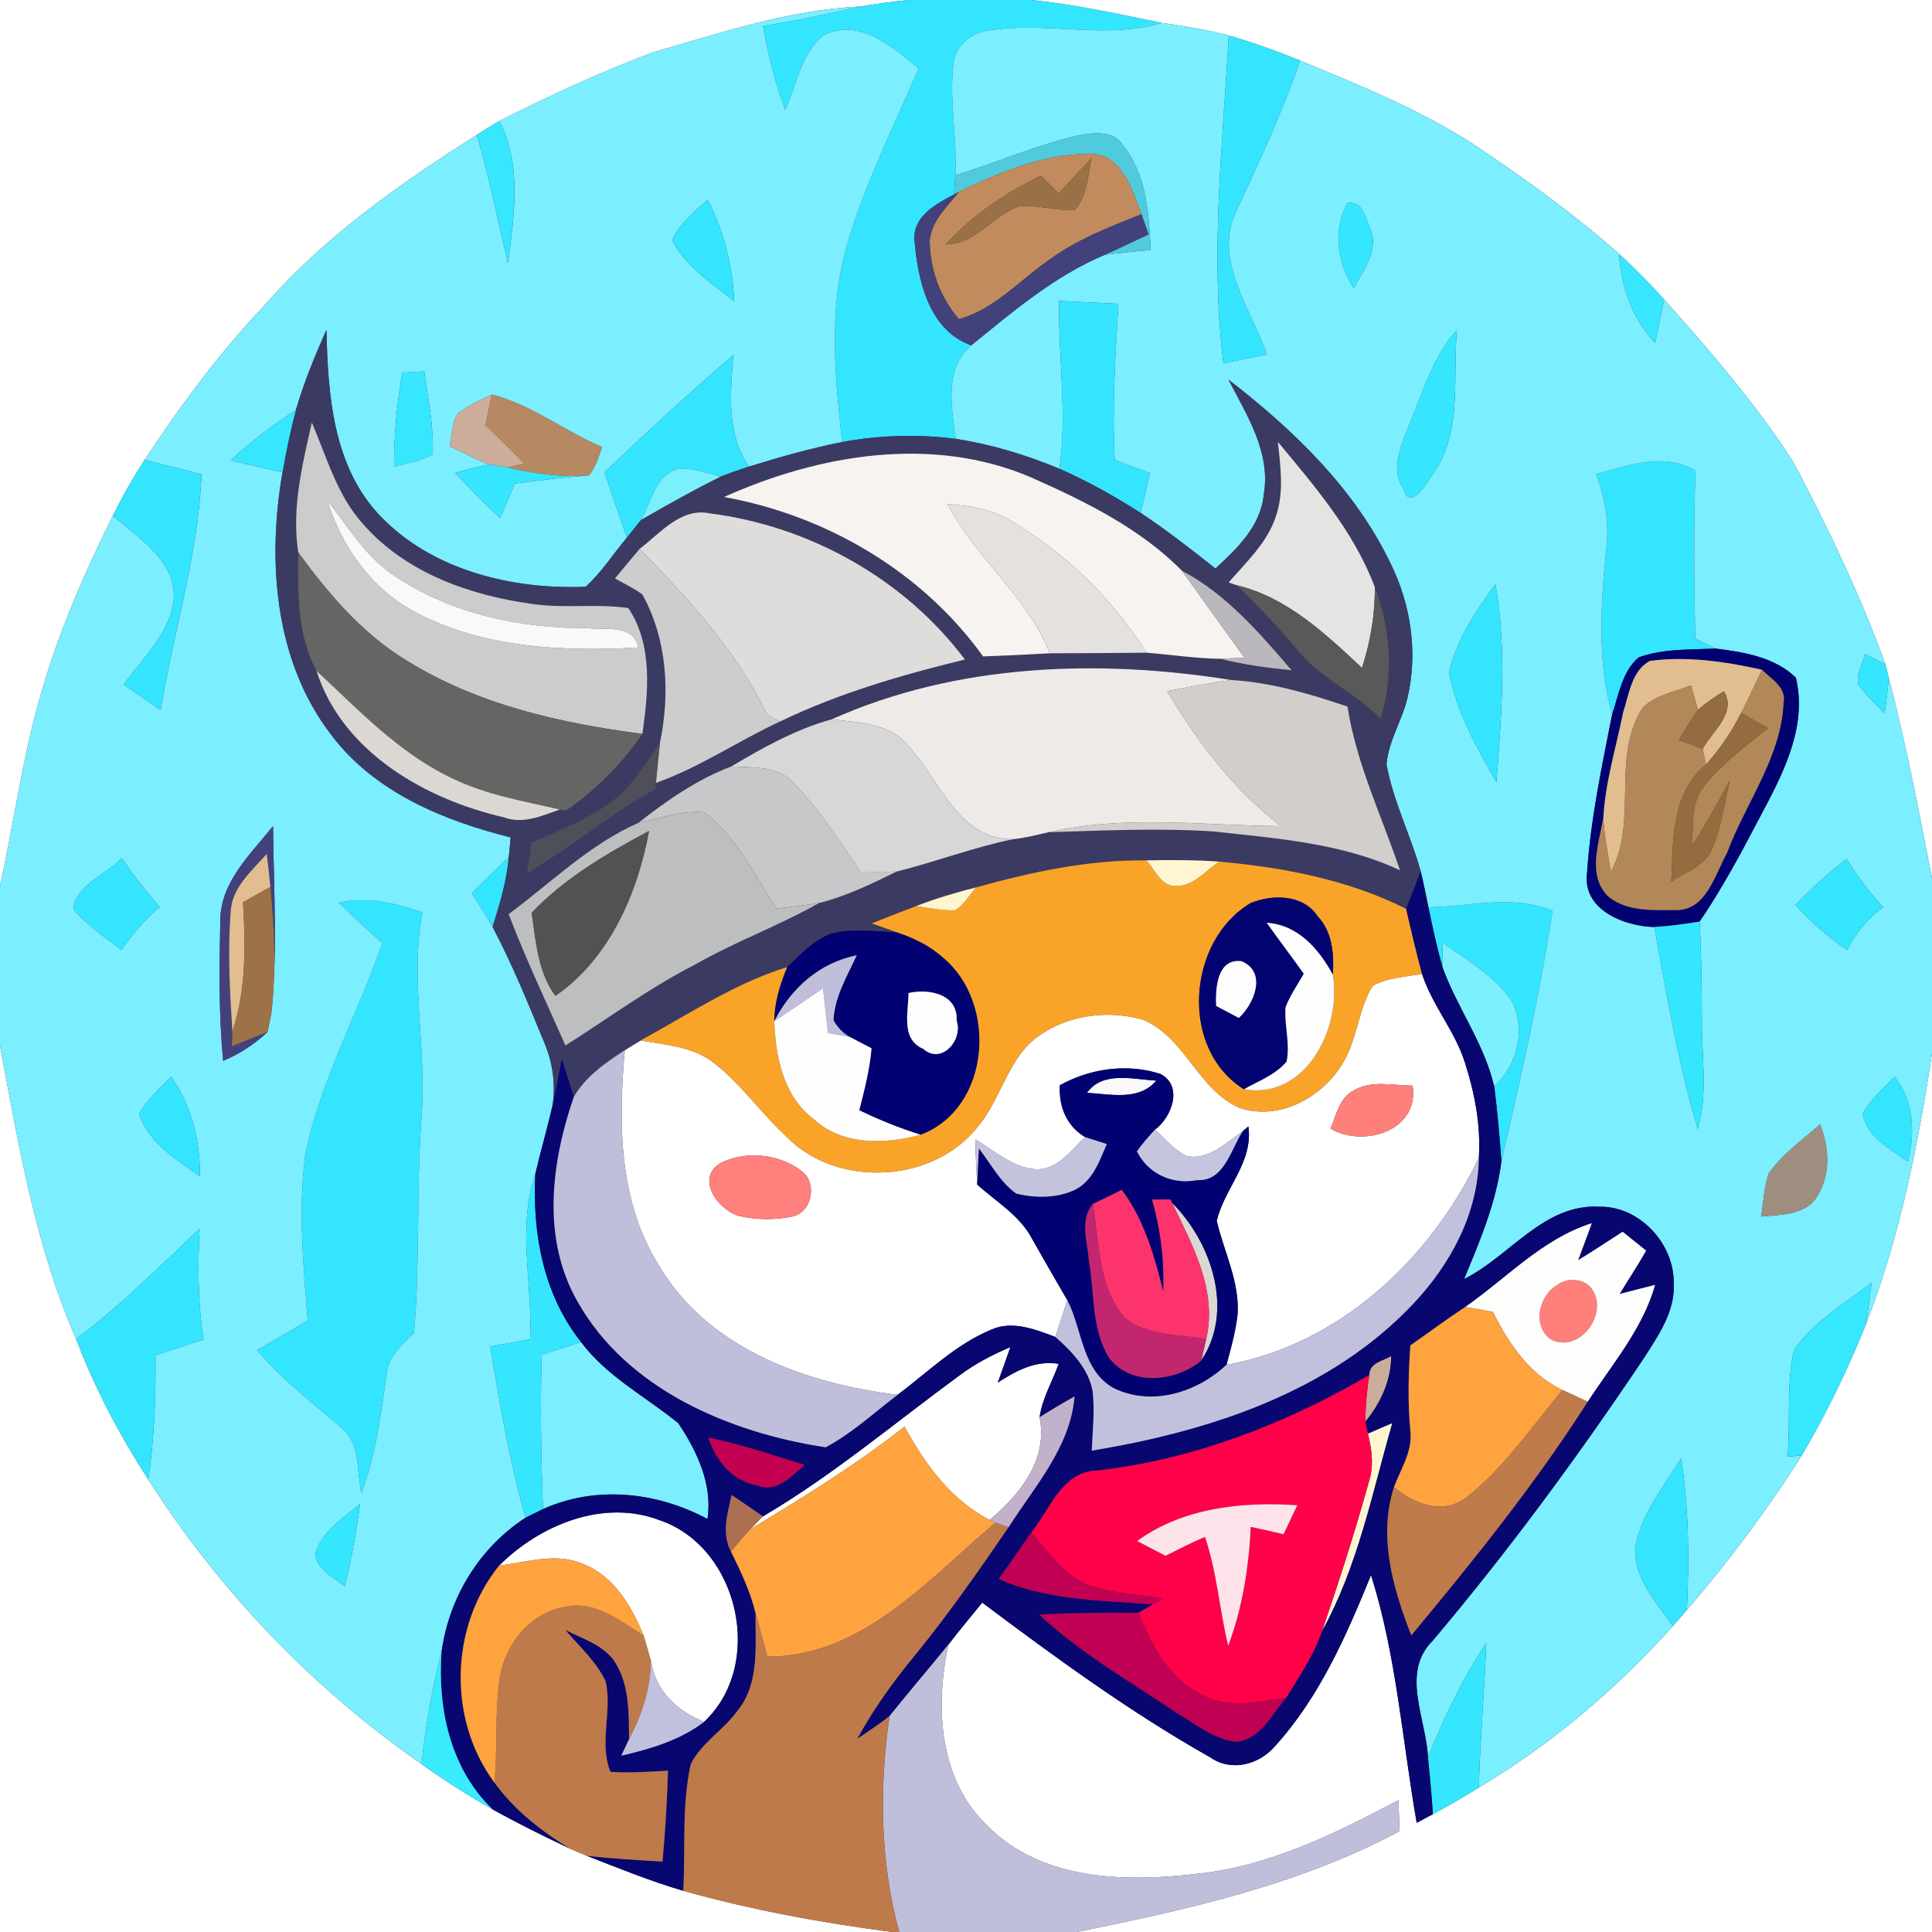 <?xml version="1.0" encoding="UTF-8" ?>
<!DOCTYPE svg PUBLIC "-//W3C//DTD SVG 1.1//EN" "http://www.w3.org/Graphics/SVG/1.1/DTD/svg11.dtd">
<svg width="250pt" height="250pt" viewBox="0 0 250 250" version="1.1" xmlns="http://www.w3.org/2000/svg">
<rect x="0" y="0" width="250" height="250" fill="#333333" stroke="none"/>
<g id="#ffffffff">
<path fill="#ffffff" opacity="1.00" d=" M 0.00 0.00 L 117.57 0.00 C 115.45 0.21 113.35 0.52 111.25 0.85 C 102.06 1.28 93.31 4.23 84.54 6.76 C 77.72 9.30 71.10 12.39 64.61 15.66 C 63.62 16.24 62.65 16.83 61.70 17.45 C 51.84 23.73 42.11 30.52 34.36 39.37 C 28.48 45.54 23.40 52.41 18.71 59.52 C 17.20 61.83 15.84 64.25 14.61 66.73 C 10.98 74.03 7.69 81.54 5.42 89.39 C 2.95 97.66 1.85 106.25 0.00 114.66 L 0.00 0.00 Z" />
<path fill="#ffffff" opacity="1.00" d=" M 133.41 0.00 L 250.00 0.00 L 250.00 113.68 C 248.32 104.99 246.64 96.28 244.41 87.71 C 244.30 87.28 244.09 86.43 243.99 86.00 C 240.71 76.99 236.56 68.31 232.09 59.85 C 227.24 52.28 221.31 45.46 215.35 38.76 C 213.49 36.70 211.55 34.71 209.50 32.85 C 204.09 28.04 198.22 23.79 192.24 19.73 C 184.86 14.61 176.48 11.28 168.24 7.84 C 165.22 6.61 162.14 5.50 159.00 4.59 C 156.15 3.85 153.25 3.38 150.34 2.97 C 144.73 1.81 139.12 0.58 133.41 0.00 Z" />
<path fill="#ffffff" opacity="1.00" d=" M 177.61 127.58 C 179.56 126.48 181.86 126.42 184.01 126.02 C 185.32 130.07 188.24 133.37 189.54 137.43 C 190.83 141.42 191.63 145.62 191.36 149.82 C 185.07 162.93 173.35 173.98 158.71 176.61 C 159.29 174.43 159.92 172.24 160.15 169.98 C 160.39 165.79 158.37 161.96 157.45 157.98 C 158.43 153.75 162.19 150.43 161.54 145.76 L 160.81 146.38 C 158.67 147.87 156.34 150.23 153.49 149.58 C 151.91 148.76 150.74 147.36 149.46 146.17 C 151.63 144.58 153.15 140.49 150.14 138.96 C 145.84 137.57 141.07 138.26 137.14 140.43 C 137.00 143.18 137.98 145.68 140.41 147.14 C 138.56 148.87 136.81 151.45 133.97 151.30 C 130.99 151.05 128.66 148.90 126.20 147.43 C 126.24 149.38 126.34 151.32 126.44 153.27 C 128.91 155.52 131.99 157.28 133.57 160.34 C 135.07 162.98 136.58 165.62 138.11 168.24 C 137.60 169.82 137.09 171.41 136.57 173.00 C 133.97 172.03 131.04 170.84 128.31 172.04 C 123.70 173.93 120.10 177.53 116.16 180.48 C 104.35 179.08 91.54 174.50 85.24 163.71 C 80.04 155.43 80.00 145.30 80.85 135.89 C 81.36 135.57 82.38 134.95 82.89 134.63 C 86.15 135.21 89.72 135.42 92.41 137.56 C 95.97 140.34 98.55 144.12 101.85 147.16 C 108.45 153.81 120.93 153.11 126.65 145.64 C 129.27 142.42 130.21 138.12 133.12 135.11 C 136.97 131.51 142.86 130.51 147.85 131.93 C 153.38 134.16 155.01 141.12 160.51 143.40 C 165.83 145.09 171.53 141.74 174.05 137.06 C 175.64 134.06 175.84 130.50 177.61 127.58 M 175.11 141.14 C 173.28 142.11 172.92 144.31 172.17 146.05 C 176.47 148.56 183.72 146.29 182.79 140.48 C 180.25 140.47 177.41 139.72 175.11 141.14 M 93.43 150.40 C 89.91 152.26 92.70 156.40 95.51 157.31 C 97.80 157.87 100.23 157.88 102.54 157.42 C 105.17 156.83 105.82 152.88 103.58 151.42 C 100.75 149.32 96.63 148.90 93.43 150.40 Z" />
<path fill="#ffffff" opacity="1.00" d=" M 0.00 135.31 C 2.41 148.17 4.56 161.20 9.85 173.27 C 12.27 179.65 15.48 185.72 19.19 191.45 C 28.41 205.91 40.47 218.47 54.55 228.27 C 57.50 230.40 60.59 232.34 63.75 234.14 C 67.02 235.96 70.37 237.61 73.74 239.21 C 74.28 239.44 75.36 239.90 75.90 240.13 C 80.03 241.74 84.15 243.42 88.41 244.67 C 97.27 247.15 106.35 248.82 115.47 250.00 L 0.00 250.00 L 0.00 135.31 Z" />
<path fill="#ffffff" opacity="1.00" d=" M 241.45 171.37 C 245.82 160.13 248.20 148.21 250.00 136.31 L 250.00 250.00 L 139.34 250.00 C 153.66 247.09 168.11 243.90 181.10 236.95 C 181.05 235.61 181.00 234.27 180.96 232.94 C 172.69 237.33 164.08 241.58 154.62 242.50 C 145.41 243.58 134.71 243.29 127.76 236.25 C 121.48 230.27 120.97 220.80 122.73 212.80 C 124.15 210.96 125.63 209.18 127.10 207.38 C 136.61 214.50 146.23 221.55 156.59 227.39 C 159.33 229.32 162.93 228.36 165.00 225.94 C 170.74 219.61 174.22 211.65 177.41 203.82 C 180.70 214.22 181.45 225.18 183.32 235.87 C 183.84 235.59 184.89 235.04 185.41 234.76 C 187.43 233.67 189.40 232.50 191.36 231.31 C 200.75 225.69 209.19 218.56 216.47 210.41 C 216.92 209.89 217.83 208.85 218.28 208.33 C 223.70 202.03 228.70 195.36 233.14 188.34 C 236.35 182.91 239.10 177.22 241.45 171.37 Z" />
<path fill="#ffffff" opacity="1.00" d=" M 124.06 178.05 C 126.11 176.50 128.39 175.31 130.74 174.32 C 130.22 175.85 129.66 177.38 129.11 178.91 C 131.49 177.37 134.06 175.98 136.99 176.48 C 136.17 178.78 134.87 180.94 134.52 183.39 C 135.64 188.87 131.98 193.39 128.06 196.68 C 123.04 194.09 119.68 189.44 117.05 184.60 C 110.75 189.56 103.93 193.77 97.07 197.89 C 97.48 197.47 98.30 196.64 98.72 196.22 C 107.70 190.94 115.68 184.20 124.06 178.05 Z" />
<path fill="#ffffff" opacity="1.00" d=" M 64.58 202.59 C 69.88 197.31 78.08 193.91 85.41 196.73 C 95.60 200.24 99.03 215.37 91.12 222.80 C 87.61 221.44 84.82 218.76 84.23 214.93 C 83.93 213.82 83.61 212.72 83.27 211.62 C 81.74 207.87 79.47 203.99 75.53 202.41 C 72.03 200.84 68.18 202.15 64.58 202.59 Z" />
</g>
<g id="#34e5ffff">
<path fill="#34e5ff" opacity="1.00" d=" M 117.57 0.00 L 133.41 0.00 C 139.12 0.58 144.73 1.81 150.34 2.97 C 143.04 5.14 135.45 2.76 128.05 3.93 C 125.75 4.15 123.58 5.88 123.37 8.28 C 122.80 13.07 123.87 17.87 123.62 22.67 C 123.58 23.30 123.49 24.54 123.45 25.16 C 121.12 26.40 118.06 28.00 118.34 31.13 C 118.76 36.27 120.20 42.75 125.68 44.69 C 122.14 47.75 123.11 52.71 123.68 56.79 C 118.80 56.16 113.82 56.30 108.97 57.20 C 108.05 48.74 107.18 39.96 109.62 31.66 C 111.93 23.77 115.63 16.39 118.88 8.87 C 115.55 6.10 111.25 2.30 106.64 4.51 C 103.65 6.79 103.12 10.97 101.59 14.22 C 100.30 10.70 99.37 7.06 98.74 3.36 C 102.95 2.72 107.11 1.81 111.25 0.85 C 113.35 0.52 115.45 0.21 117.57 0.00 Z" />
<path fill="#34e5ff" opacity="1.00" d=" M 206.54 61.34 C 210.74 60.25 215.30 58.45 219.40 60.92 C 219.13 68.15 219.23 75.39 219.36 82.63 C 220.26 83.06 221.15 83.50 222.04 83.93 C 218.70 84.07 215.21 83.92 212.03 85.07 C 209.90 86.89 209.47 89.91 208.61 92.44 C 206.65 85.46 207.15 78.17 207.84 71.05 C 208.28 67.74 207.69 64.44 206.54 61.34 Z" />
<path fill="#34e5ff" opacity="1.00" d=" M 61.05 115.58 C 62.63 114.00 64.24 112.45 65.84 110.90 C 65.58 114.00 64.66 116.99 63.74 119.95 C 62.89 118.47 61.96 117.03 61.05 115.58 Z" />
<path fill="#34e5ff" opacity="1.00" d=" M 43.86 116.81 C 47.52 115.98 51.18 116.88 54.65 118.05 C 53.02 126.92 55.27 135.86 54.53 144.78 C 53.86 154.00 54.38 163.27 53.57 172.50 C 51.98 174.02 50.12 175.59 50.01 177.99 C 49.26 183.12 48.64 188.31 46.76 193.19 C 46.13 190.36 46.68 186.79 44.19 184.77 C 40.43 181.54 36.48 178.50 33.25 174.71 C 35.45 173.45 37.65 172.16 39.83 170.86 C 39.23 163.72 38.58 156.49 39.51 149.35 C 41.48 139.80 46.30 131.20 49.48 122.05 C 47.57 120.34 45.68 118.61 43.86 116.81 Z" />
<path fill="#34e5ff" opacity="1.00" d=" M 184.84 117.40 C 190.20 117.33 195.71 115.69 200.89 117.87 C 199.23 128.78 196.78 139.54 194.28 150.28 C 194.05 147.02 193.76 143.77 193.35 140.54 C 196.36 137.78 197.50 133.20 195.59 129.50 C 193.35 126.25 189.84 124.23 186.67 122.01 C 186.67 122.79 186.67 124.36 186.67 125.14 C 185.93 122.59 185.37 120.00 184.84 117.40 Z" />
<path fill="#34e5ff" opacity="1.00" d=" M 241.04 144.10 C 242.04 142.23 243.70 140.83 245.17 139.33 C 247.68 142.52 247.82 146.52 246.89 150.33 C 244.62 148.67 241.53 147.16 241.04 144.10 Z" />
</g>
<g id="#7beeffff">
<path fill="#7beeff" opacity="1.00" d=" M 84.54 6.76 C 93.31 4.23 102.06 1.28 111.25 0.85 C 107.11 1.81 102.95 2.72 98.74 3.36 C 99.37 7.06 100.30 10.70 101.59 14.22 C 103.12 10.97 103.65 6.79 106.64 4.51 C 111.25 2.30 115.55 6.10 118.88 8.87 C 115.63 16.39 111.93 23.77 109.62 31.66 C 107.18 39.96 108.05 48.74 108.97 57.20 C 104.89 58.01 100.89 59.15 96.92 60.38 C 93.95 56.11 94.53 50.84 94.88 45.96 C 89.18 50.86 83.66 55.95 78.22 61.12 C 79.17 63.94 80.14 66.76 81.12 69.57 C 79.34 71.69 77.84 74.07 75.78 75.93 C 66.30 76.31 55.98 73.83 49.22 66.79 C 43.08 60.39 42.43 51.08 42.24 42.70 C 40.73 46.08 39.32 49.52 38.28 53.09 C 35.26 54.97 32.46 57.19 29.83 59.58 C 32.07 60.09 34.32 60.59 36.56 61.10 C 34.56 72.62 35.51 85.55 42.88 95.11 C 48.46 102.51 57.36 106.17 66.08 108.36 C 66.02 109.00 65.90 110.26 65.84 110.90 C 64.24 112.45 62.63 114.00 61.05 115.58 C 61.96 117.03 62.89 118.47 63.74 119.95 C 66.25 124.69 68.28 129.68 70.32 134.64 C 71.48 137.29 71.95 140.21 71.49 143.09 C 70.81 146.04 69.96 148.96 69.27 151.91 C 66.89 158.85 68.94 166.17 68.60 173.30 C 66.88 173.62 65.17 173.93 63.45 174.25 C 64.65 181.69 65.95 189.13 68.01 196.39 C 62.02 200.28 58.10 206.71 57.14 213.76 C 55.91 218.52 55.07 223.37 54.55 228.27 C 40.47 218.47 28.41 205.91 19.19 191.45 C 19.97 186.13 20.17 180.74 20.12 175.37 C 22.19 174.69 24.26 174.00 26.33 173.32 C 25.60 168.58 25.58 163.78 25.83 159.00 C 20.63 163.90 15.58 168.98 9.85 173.27 C 4.56 161.20 2.41 148.17 0.00 135.31 L 0.00 114.66 C 1.85 106.25 2.95 97.66 5.42 89.39 C 7.69 81.54 10.98 74.03 14.61 66.73 C 18.01 69.73 23.12 72.72 22.44 78.01 C 21.73 82.21 18.41 85.27 16.00 88.58 C 17.59 89.67 19.18 90.77 20.78 91.87 C 22.46 81.69 25.68 71.74 26.07 61.37 C 23.62 60.75 21.16 60.14 18.71 59.52 C 23.40 52.41 28.48 45.54 34.36 39.37 C 42.11 30.52 51.84 23.73 61.70 17.45 C 63.32 22.92 64.41 28.52 65.73 34.07 C 66.52 27.98 67.57 21.35 64.61 15.66 C 71.10 12.39 77.72 9.30 84.54 6.76 M 86.99 31.10 C 88.74 34.51 92.11 36.64 95.00 39.00 C 94.85 34.41 93.62 29.94 91.58 25.84 C 89.87 27.42 87.93 28.91 86.99 31.10 M 52.04 48.22 C 51.38 52.24 50.97 56.30 51.00 60.37 C 52.68 59.92 54.47 59.69 55.99 58.79 C 56.16 55.17 55.38 51.61 54.90 48.05 C 54.19 48.10 52.76 48.18 52.04 48.22 M 59.27 53.49 C 58.40 54.72 58.51 56.33 58.19 57.76 C 59.87 58.54 61.53 59.39 63.25 60.10 C 61.79 60.37 60.36 60.80 58.92 61.19 C 60.76 63.23 62.70 65.16 64.71 67.03 C 65.35 65.55 65.99 64.06 66.62 62.57 C 69.80 62.15 72.98 61.77 76.18 61.52 C 77.11 60.50 77.43 59.11 77.91 57.86 C 73.05 55.79 68.82 52.39 63.64 51.05 C 62.15 51.79 60.58 52.44 59.27 53.49 M 28.51 118.94 C 28.38 125.05 28.29 131.18 28.88 137.27 C 31.01 136.38 32.94 135.11 34.62 133.54 C 34.75 132.91 35.00 131.65 35.13 131.02 C 35.92 123.01 35.42 114.93 35.33 106.90 C 32.47 110.48 28.62 114.04 28.51 118.94 M 9.49 117.62 C 11.25 119.72 13.56 121.25 15.71 122.93 C 17.12 120.87 18.77 118.98 20.66 117.35 C 18.89 115.36 17.25 113.26 15.78 111.05 C 13.73 113.15 9.86 114.49 9.49 117.62 M 43.86 116.81 C 45.68 118.61 47.57 120.34 49.48 122.05 C 46.30 131.20 41.48 139.80 39.51 149.35 C 38.58 156.49 39.23 163.72 39.83 170.86 C 37.65 172.16 35.45 173.45 33.25 174.71 C 36.48 178.50 40.43 181.54 44.19 184.77 C 46.68 186.79 46.13 190.36 46.76 193.19 C 48.64 188.31 49.26 183.12 50.01 177.99 C 50.12 175.59 51.98 174.02 53.57 172.50 C 54.38 163.27 53.86 154.00 54.53 144.78 C 55.27 135.86 53.02 126.92 54.65 118.05 C 51.18 116.88 47.52 115.98 43.86 116.81 M 17.98 144.12 C 19.24 147.86 22.78 150.07 25.87 152.19 C 25.92 147.61 24.77 143.11 22.16 139.32 C 20.67 140.83 19.09 142.29 17.98 144.12 M 40.80 201.01 C 40.97 203.14 43.18 204.04 44.61 205.27 C 45.47 201.75 46.13 198.19 46.59 194.61 C 44.41 196.46 41.68 198.12 40.80 201.01 Z" />
<path fill="#7beeff" opacity="1.00" d=" M 150.34 2.97 C 153.25 3.38 156.15 3.85 159.00 4.59 C 158.22 18.71 156.57 32.88 158.31 46.99 C 160.19 46.62 162.06 46.25 163.94 45.88 C 161.87 39.91 156.83 33.55 160.07 27.10 C 163.02 20.78 165.95 14.44 168.24 7.84 C 176.48 11.28 184.86 14.61 192.24 19.73 C 198.22 23.79 204.09 28.04 209.50 32.85 C 209.79 37.10 211.20 41.24 214.17 44.38 C 214.57 42.51 214.94 40.63 215.35 38.76 C 221.31 45.46 227.24 52.28 232.09 59.85 C 236.56 68.31 240.71 76.99 243.99 86.00 C 243.32 85.65 241.98 84.96 241.31 84.62 C 241.07 85.91 240.12 87.23 240.49 88.56 C 241.43 89.98 242.71 91.13 243.88 92.35 C 244.08 90.81 244.26 89.26 244.41 87.71 C 246.64 96.28 248.32 104.99 250.00 113.68 L 250.00 136.31 C 248.20 148.21 245.82 160.13 241.45 171.37 C 241.74 169.58 241.96 167.78 242.18 165.98 C 238.71 168.73 234.60 171.00 232.12 174.76 C 231.12 179.25 231.72 183.93 231.31 188.49 C 231.77 188.46 232.69 188.38 233.14 188.34 C 228.70 195.36 223.70 202.03 218.28 208.33 C 218.60 201.78 218.53 195.21 217.55 188.72 C 215.27 192.35 212.42 195.87 211.60 200.17 C 211.38 204.16 214.30 207.36 216.47 210.41 C 209.19 218.56 200.75 225.69 191.36 231.31 C 191.52 225.06 192.09 218.83 192.32 212.59 C 189.28 217.24 186.81 222.25 184.78 227.42 C 184.57 222.47 181.23 216.47 185.35 212.35 C 195.19 200.71 204.23 188.41 212.71 175.75 C 214.58 172.82 216.78 169.70 216.58 166.05 C 216.66 160.94 212.14 156.03 206.94 156.15 C 199.77 155.74 195.36 162.58 189.45 165.51 C 191.50 160.58 193.61 155.62 194.28 150.28 C 196.78 139.54 199.23 128.78 200.89 117.87 C 195.71 115.69 190.20 117.33 184.84 117.40 C 184.52 115.85 184.22 114.29 183.84 112.76 C 182.55 108.08 180.27 103.68 179.41 98.89 C 179.67 95.88 181.43 93.24 182.12 90.33 C 183.49 84.54 182.60 78.33 179.99 73.02 C 175.36 63.29 167.39 55.63 158.97 49.13 C 161.35 53.74 164.48 58.56 163.53 64.01 C 163.15 68.05 160.09 70.98 157.28 73.57 C 154.13 71.07 150.95 68.60 147.60 66.37 C 147.99 64.66 148.39 62.94 148.80 61.22 C 147.28 60.66 145.77 60.10 144.25 59.54 C 143.88 52.79 144.32 46.04 144.72 39.31 C 142.16 39.19 139.60 39.07 137.05 38.94 C 136.93 46.18 138.11 53.44 137.10 60.66 C 132.79 58.87 128.30 57.50 123.68 56.79 C 123.11 52.71 122.14 47.75 125.68 44.69 C 131.08 40.30 136.48 35.69 142.95 32.98 C 144.92 32.72 146.91 32.54 148.89 32.35 C 148.68 27.67 148.37 22.60 145.30 18.79 C 144.02 16.75 141.32 17.19 139.32 17.58 C 133.95 18.83 128.89 21.08 123.62 22.67 C 123.87 17.87 122.80 13.07 123.37 8.28 C 123.58 5.88 125.75 4.15 128.05 3.93 C 135.45 2.76 143.04 5.14 150.34 2.97 M 174.34 26.29 C 172.43 29.87 173.06 33.97 175.16 37.29 C 176.40 34.98 178.45 32.45 177.33 29.67 C 176.73 28.31 176.34 25.87 174.34 26.29 M 182.53 54.53 C 181.52 57.29 179.74 60.50 181.65 63.30 C 182.31 65.93 184.36 63.08 184.98 61.92 C 189.35 56.49 187.95 49.18 188.52 42.72 C 185.46 46.04 184.26 50.48 182.53 54.53 M 206.54 61.34 C 207.69 64.44 208.28 67.74 207.84 71.05 C 207.15 78.17 206.65 85.46 208.61 92.44 C 207.27 99.23 205.81 106.07 205.36 113.00 C 204.75 117.73 210.20 119.88 214.07 119.95 C 215.68 128.71 217.13 137.55 219.69 146.10 C 221.03 141.50 220.18 136.69 220.22 132.00 C 220.20 127.75 220.16 123.50 219.93 119.25 C 222.86 114.95 225.31 110.36 227.72 105.75 C 230.65 100.26 233.93 94.09 232.38 87.68 C 229.63 85.03 225.68 84.38 222.04 83.93 C 221.15 83.50 220.26 83.06 219.36 82.63 C 219.23 75.39 219.13 68.15 219.40 60.92 C 215.30 58.45 210.74 60.25 206.54 61.34 M 187.51 87.01 C 188.47 92.12 191.07 96.76 193.64 101.22 C 194.28 92.71 195.00 84.09 193.51 75.62 C 190.94 79.06 188.49 82.78 187.51 87.01 M 232.32 117.12 C 234.33 119.29 236.56 121.26 239.01 122.92 C 240.14 120.74 241.71 118.83 243.69 117.37 C 241.89 115.48 240.33 113.37 238.96 111.16 C 236.59 112.96 234.37 114.96 232.32 117.12 M 241.04 144.10 C 241.53 147.16 244.62 148.67 246.89 150.33 C 247.82 146.52 247.68 142.52 245.17 139.33 C 243.70 140.83 242.04 142.23 241.04 144.10 M 228.86 151.88 C 228.27 153.67 228.18 155.58 227.90 157.43 C 230.34 157.17 233.36 157.27 234.98 155.07 C 236.91 152.20 236.77 148.59 235.51 145.50 C 233.21 147.52 230.62 149.33 228.86 151.88 Z" />
<path fill="#7beeff" opacity="1.00" d=" M 70.10 175.31 C 71.79 174.75 73.48 174.20 75.18 173.65 C 78.51 178.12 83.53 180.70 87.76 184.15 C 90.19 187.76 92.23 192.08 91.55 196.56 C 85.04 193.06 77.10 192.18 70.26 195.28 C 70.01 188.63 69.89 181.96 70.10 175.31 Z" />
</g>
<g id="#35e5ffff">
<path fill="#35e5ff" opacity="1.00" d=" M 158.31 46.99 C 156.57 32.88 158.22 18.71 159.00 4.59 C 162.14 5.50 165.22 6.61 168.24 7.84 C 165.95 14.44 163.02 20.78 160.07 27.10 C 156.83 33.55 161.87 39.91 163.94 45.88 C 162.06 46.25 160.19 46.62 158.31 46.99 Z" />
<path fill="#35e5ff" opacity="1.00" d=" M 86.99 31.10 C 87.93 28.91 89.87 27.42 91.58 25.84 C 93.62 29.94 94.85 34.41 95.00 39.00 C 92.11 36.64 88.74 34.51 86.99 31.10 Z" />
<path fill="#35e5ff" opacity="1.00" d=" M 137.05 38.94 C 139.60 39.07 142.16 39.19 144.72 39.31 C 144.32 46.04 143.88 52.79 144.25 59.54 C 145.77 60.10 147.28 60.66 148.80 61.22 C 148.39 62.94 147.99 64.66 147.60 66.37 C 144.24 64.23 140.75 62.26 137.10 60.66 C 138.11 53.44 136.93 46.18 137.05 38.94 Z" />
<path fill="#35e5ff" opacity="1.00" d=" M 78.22 61.12 C 83.66 55.95 89.18 50.86 94.88 45.96 C 94.53 50.84 93.95 56.11 96.92 60.38 C 95.68 60.77 94.46 61.20 93.25 61.67 C 91.41 61.23 89.54 60.46 87.62 60.71 C 84.74 61.55 84.28 65.00 82.96 67.27 C 82.35 68.04 81.74 68.80 81.12 69.57 C 80.14 66.76 79.17 63.94 78.22 61.12 Z" />
<path fill="#35e5ff" opacity="1.00" d=" M 14.61 66.73 C 15.84 64.25 17.20 61.83 18.71 59.52 C 21.16 60.14 23.62 60.75 26.07 61.37 C 25.68 71.74 22.46 81.69 20.78 91.87 C 19.18 90.77 17.59 89.67 16.00 88.58 C 18.41 85.27 21.73 82.21 22.44 78.01 C 23.12 72.72 18.01 69.73 14.61 66.73 Z" />
<path fill="#35e5ff" opacity="1.00" d=" M 187.51 87.01 C 188.49 82.78 190.94 79.06 193.51 75.62 C 195.00 84.09 194.28 92.71 193.64 101.22 C 191.07 96.76 188.47 92.12 187.51 87.01 Z" />
<path fill="#35e5ff" opacity="1.00" d=" M 9.49 117.62 C 9.86 114.49 13.73 113.15 15.78 111.05 C 17.25 113.26 18.89 115.36 20.66 117.35 C 18.77 118.98 17.12 120.87 15.71 122.93 C 13.56 121.25 11.25 119.72 9.49 117.62 Z" />
<path fill="#35e5ff" opacity="1.00" d=" M 232.32 117.12 C 234.37 114.96 236.59 112.96 238.96 111.16 C 240.33 113.37 241.89 115.48 243.69 117.37 C 241.71 118.83 240.14 120.74 239.01 122.92 C 236.56 121.26 234.33 119.29 232.32 117.12 Z" />
<path fill="#35e5ff" opacity="1.00" d=" M 17.98 144.12 C 19.09 142.29 20.67 140.83 22.16 139.32 C 24.77 143.11 25.92 147.61 25.87 152.19 C 22.78 150.07 19.24 147.86 17.98 144.12 Z" />
<path fill="#35e5ff" opacity="1.00" d=" M 9.85 173.27 C 15.58 168.98 20.63 163.90 25.83 159.00 C 25.58 163.78 25.60 168.58 26.33 173.32 C 24.26 174.00 22.19 174.69 20.12 175.37 C 20.17 180.74 19.97 186.13 19.19 191.45 C 15.48 185.72 12.27 179.65 9.85 173.27 Z" />
<path fill="#35e5ff" opacity="1.00" d=" M 211.60 200.17 C 212.42 195.87 215.27 192.35 217.55 188.72 C 218.53 195.21 218.60 201.78 218.28 208.33 C 217.83 208.85 216.92 209.89 216.47 210.41 C 214.30 207.36 211.38 204.16 211.60 200.17 Z" />
</g>
<g id="#37e6ffff">
<path fill="#37e6ff" opacity="1.00" d=" M 61.70 17.45 C 62.65 16.83 63.62 16.24 64.61 15.66 C 67.57 21.35 66.52 27.98 65.73 34.07 C 64.41 28.52 63.32 22.92 61.70 17.45 Z" />
<path fill="#37e6ff" opacity="1.00" d=" M 52.04 48.22 C 52.76 48.18 54.19 48.10 54.90 48.05 C 55.38 51.61 56.16 55.17 55.99 58.79 C 54.47 59.69 52.68 59.92 51.00 60.37 C 50.97 56.30 51.38 52.24 52.04 48.22 Z" />
</g>
<g id="#50caddff">
<path fill="#50cadd" opacity="1.00" d=" M 123.62 22.67 C 128.89 21.08 133.95 18.83 139.32 17.58 C 141.32 17.19 144.02 16.75 145.30 18.79 C 148.37 22.60 148.68 27.67 148.89 32.35 C 146.91 32.54 144.92 32.72 142.95 32.98 C 144.85 32.11 146.74 31.22 148.62 30.33 C 148.39 29.68 147.93 28.37 147.70 27.72 C 146.46 24.51 145.23 19.85 140.95 19.91 C 135.01 19.92 129.36 22.27 124.10 24.82 L 123.45 25.16 C 123.49 24.54 123.58 23.30 123.62 22.67 Z" />
</g>
<g id="#c28b5dff">
<path fill="#c28b5d" opacity="1.00" d=" M 124.10 24.82 C 129.36 22.27 135.01 19.92 140.95 19.91 C 145.23 19.85 146.46 24.51 147.70 27.72 C 143.55 29.38 139.31 31.00 135.68 33.68 C 131.90 36.32 128.67 40.02 124.09 41.30 C 121.65 38.51 120.31 34.79 120.30 31.10 C 120.56 28.56 122.58 26.70 124.10 24.82 M 137.01 25.03 C 136.24 24.27 135.46 23.50 134.69 22.74 C 130.11 24.96 125.82 27.82 122.40 31.62 C 126.24 31.65 128.45 27.85 131.88 26.70 C 134.30 26.49 136.68 27.29 139.10 27.19 C 140.69 25.33 140.79 22.79 141.22 20.49 C 139.79 21.98 138.39 23.50 137.01 25.03 Z" />
</g>
<g id="#9a7046ff">
<path fill="#9a7046" opacity="1.00" d=" M 137.01 25.03 C 138.39 23.50 139.79 21.98 141.22 20.49 C 140.79 22.79 140.69 25.33 139.10 27.19 C 136.68 27.29 134.30 26.49 131.88 26.70 C 128.45 27.85 126.24 31.65 122.40 31.62 C 125.82 27.82 130.11 24.96 134.69 22.74 C 135.46 23.50 136.24 24.27 137.01 25.03 Z" />
</g>
<g id="#42417bff">
<path fill="#42417b" opacity="1.00" d=" M 118.34 31.13 C 118.06 28.00 121.12 26.40 123.45 25.16 L 124.10 24.82 C 122.58 26.70 120.56 28.56 120.30 31.10 C 120.31 34.79 121.65 38.51 124.09 41.30 C 128.67 40.02 131.90 36.32 135.68 33.68 C 139.31 31.00 143.55 29.38 147.70 27.72 C 147.93 28.37 148.39 29.68 148.62 30.33 C 146.74 31.22 144.85 32.11 142.95 32.98 C 136.48 35.69 131.08 40.30 125.68 44.69 C 120.20 42.75 118.76 36.27 118.34 31.13 Z" />
<path fill="#42417b" opacity="1.00" d=" M 28.51 118.94 C 28.62 114.04 32.47 110.48 35.33 106.90 C 35.42 114.93 35.92 123.01 35.13 131.02 C 35.73 125.61 35.52 120.16 34.99 114.76 C 34.85 113.33 34.69 111.90 34.52 110.48 C 32.60 112.68 30.00 114.82 29.85 117.98 C 29.44 123.14 29.73 128.33 30.07 133.50 C 30.05 133.97 30.02 134.92 30.00 135.39 C 31.53 134.76 33.07 134.14 34.62 133.54 C 32.94 135.11 31.01 136.38 28.88 137.27 C 28.29 131.18 28.38 125.05 28.51 118.94 Z" />
</g>
<g id="#36e6ffff">
<path fill="#36e6ff" opacity="1.00" d=" M 174.34 26.29 C 176.34 25.87 176.73 28.31 177.33 29.67 C 178.45 32.45 176.40 34.98 175.16 37.29 C 173.06 33.97 172.43 29.87 174.34 26.29 Z" />
<path fill="#36e6ff" opacity="1.00" d=" M 182.53 54.53 C 184.26 50.48 185.46 46.04 188.52 42.72 C 187.95 49.18 189.35 56.49 184.98 61.92 C 184.36 63.08 182.31 65.93 181.65 63.30 C 179.74 60.50 181.52 57.29 182.53 54.53 Z" />
<path fill="#36e6ff" opacity="1.00" d=" M 68.60 173.30 C 68.94 166.17 66.89 158.85 69.27 151.91 C 68.87 159.57 70.31 167.52 75.18 173.65 C 73.48 174.20 71.79 174.75 70.10 175.31 C 69.89 181.96 70.01 188.63 70.26 195.28 C 69.70 195.56 68.57 196.12 68.01 196.39 C 65.95 189.13 64.65 181.69 63.45 174.25 C 65.17 173.93 66.88 173.62 68.60 173.30 Z" />
<path fill="#36e6ff" opacity="1.00" d=" M 184.78 227.42 C 186.81 222.25 189.28 217.24 192.32 212.59 C 192.09 218.83 191.52 225.06 191.36 231.31 C 189.40 232.50 187.43 233.67 185.41 234.76 C 185.26 232.31 185.02 229.86 184.78 227.42 Z" />
</g>
<g id="#38e7ffff">
<path fill="#38e7ff" opacity="1.00" d=" M 214.17 44.38 C 211.20 41.24 209.79 37.10 209.50 32.85 C 211.55 34.71 213.49 36.70 215.35 38.76 C 214.94 40.63 214.57 42.51 214.17 44.38 Z" />
</g>
<g id="#3b3a63ff">
<path fill="#3b3a63" opacity="1.00" d=" M 38.28 53.09 C 39.32 49.52 40.73 46.08 42.24 42.70 C 42.43 51.08 43.08 60.39 49.22 66.79 C 55.98 73.83 66.30 76.31 75.78 75.93 C 77.84 74.07 79.34 71.69 81.12 69.57 C 81.74 68.80 82.35 68.04 82.96 67.27 C 86.34 65.31 89.75 63.40 93.25 61.67 C 94.46 61.20 95.68 60.77 96.92 60.38 C 100.89 59.15 104.89 58.01 108.97 57.20 C 113.82 56.30 118.80 56.16 123.68 56.79 C 128.30 57.50 132.79 58.87 137.10 60.66 C 140.75 62.26 144.24 64.23 147.60 66.37 C 150.95 68.60 154.13 71.07 157.28 73.57 C 160.09 70.98 163.15 68.05 163.53 64.01 C 164.48 58.56 161.35 53.74 158.97 49.13 C 167.39 55.63 175.36 63.29 179.99 73.02 C 182.60 78.33 183.49 84.54 182.12 90.33 C 181.43 93.24 179.67 95.88 179.41 98.89 C 180.27 103.68 182.55 108.08 183.84 112.76 C 183.21 114.37 182.59 115.98 181.96 117.60 C 174.45 113.83 166.05 112.23 157.74 111.49 C 154.61 111.27 151.47 111.27 148.33 111.33 C 140.84 111.24 133.48 112.84 126.30 114.83 C 123.68 115.49 121.09 116.26 118.57 117.24 C 116.64 117.96 114.72 118.72 112.81 119.49 C 113.94 119.89 115.07 120.28 116.21 120.69 C 113.36 120.49 110.44 120.14 107.63 120.78 C 105.32 121.62 103.59 123.48 101.86 125.14 C 95.06 127.24 89.10 131.26 82.89 134.63 C 82.38 134.95 81.36 135.57 80.85 135.89 C 78.34 137.52 75.78 139.30 74.25 141.94 C 73.73 140.30 73.21 138.66 72.70 137.03 C 72.32 139.05 71.94 141.07 71.49 143.09 C 71.95 140.21 71.48 137.29 70.32 134.64 C 68.28 129.68 66.25 124.69 63.74 119.95 C 64.66 116.99 65.58 114.00 65.84 110.90 C 65.90 110.26 66.02 109.00 66.08 108.36 C 57.36 106.17 48.46 102.51 42.88 95.11 C 35.51 85.55 34.56 72.62 36.56 61.10 C 37.02 58.40 37.58 55.73 38.28 53.09 M 40.35 54.67 C 39.12 60.15 37.70 65.86 38.60 71.49 C 38.50 76.62 38.45 82.19 40.95 86.80 C 44.29 97.31 55.03 103.43 65.22 105.77 C 67.69 106.68 70.14 105.57 72.45 104.75 L 73.20 104.92 C 77.11 102.24 80.45 98.87 83.13 94.97 C 83.89 89.56 84.50 83.47 81.31 78.68 C 77.22 78.08 73.06 78.76 68.96 78.16 C 60.90 77.07 52.60 74.17 47.08 67.92 C 43.64 64.20 42.31 59.20 40.35 54.67 M 165.36 57.18 C 165.69 60.38 166.18 63.72 165.09 66.84 C 163.97 70.25 161.27 72.73 158.98 75.37 L 160.01 75.72 C 162.75 78.39 165.41 81.14 167.86 84.08 C 170.81 87.82 175.41 89.60 178.66 93.03 C 180.36 87.45 179.97 81.39 177.90 75.97 C 175.22 68.83 170.17 62.97 165.36 57.18 M 93.69 64.31 C 106.94 66.71 119.30 73.94 127.21 84.94 C 130.09 84.84 132.96 84.70 135.84 84.54 C 140.01 84.54 144.18 84.49 148.36 84.46 C 151.54 84.72 154.70 85.20 157.90 85.25 C 160.93 86.01 164.03 86.43 167.13 86.73 C 162.98 81.90 158.67 76.86 152.94 73.85 C 147.53 68.36 140.39 64.86 133.41 61.77 C 120.64 56.29 105.99 58.79 93.69 64.31 M 82.77 71.02 C 81.69 72.30 80.63 73.57 79.57 74.86 C 80.76 75.52 82.01 76.11 83.12 76.92 C 86.35 82.77 86.73 89.72 85.39 96.16 C 83.34 99.12 81.37 102.29 78.31 104.32 C 75.35 106.28 72.04 107.60 68.80 109.00 C 68.59 110.33 68.38 111.66 68.18 112.99 C 73.93 109.71 78.96 105.31 84.79 102.15 L 84.87 101.31 C 90.52 99.32 95.49 95.88 100.90 93.38 C 108.52 89.70 116.67 87.34 124.86 85.34 C 116.99 74.88 104.78 68.08 91.85 66.43 C 88.08 65.65 85.45 69.00 82.77 71.02 M 107.63 93.08 C 102.98 94.35 98.74 96.74 94.62 99.18 C 90.21 100.85 86.29 103.58 82.60 106.48 C 76.31 109.24 71.29 114.23 65.82 118.29 C 68.02 124.06 70.67 129.65 73.17 135.29 C 78.74 131.76 84.05 127.82 89.94 124.82 C 95.13 121.85 100.78 119.79 105.99 116.85 C 109.51 115.97 112.79 114.37 116.03 112.78 C 121.06 111.52 125.94 109.66 131.03 108.60 C 132.61 108.45 134.14 108.03 135.69 107.69 C 142.79 107.47 149.92 107.13 157.03 107.59 C 165.19 108.51 173.61 109.07 181.16 112.62 C 178.80 105.59 175.51 98.82 174.37 91.43 C 169.49 89.78 164.47 88.29 159.30 87.99 C 142.11 85.24 123.71 85.87 107.63 93.08 Z" />
</g>
<g id="#ccad99ff">
<path fill="#ccad99" opacity="1.00" d=" M 59.27 53.49 C 60.58 52.44 62.15 51.79 63.64 51.05 C 63.37 52.37 63.10 53.70 62.83 55.03 C 64.53 56.66 66.24 58.29 67.86 60.00 C 67.32 60.12 66.23 60.37 65.69 60.50 C 65.08 60.40 63.86 60.20 63.25 60.10 C 61.53 59.39 59.87 58.54 58.19 57.76 C 58.51 56.33 58.40 54.72 59.27 53.49 Z" />
<path fill="#ccad99" opacity="1.00" d=" M 177.18 177.94 C 177.18 176.33 178.93 176.12 180.02 175.47 C 180.01 178.66 178.66 181.55 176.68 183.97 C 176.68 181.95 176.88 179.93 177.18 177.94 Z" />
</g>
<g id="#b78962ff">
<path fill="#b78962" opacity="1.00" d=" M 63.64 51.05 C 68.82 52.39 73.05 55.79 77.91 57.86 C 77.43 59.11 77.11 60.50 76.18 61.52 C 72.65 61.78 69.12 61.31 65.69 60.50 C 66.23 60.37 67.32 60.12 67.86 60.00 C 66.24 58.29 64.53 56.66 62.83 55.03 C 63.10 53.70 63.37 52.37 63.64 51.05 Z" />
</g>
<g id="#36e7ffff">
<path fill="#36e7ff" opacity="1.00" d=" M 29.83 59.58 C 32.46 57.19 35.26 54.97 38.28 53.09 C 37.58 55.73 37.02 58.40 36.56 61.10 C 34.32 60.59 32.07 60.09 29.83 59.58 Z" />
</g>
<g id="#cccccdff">
<path fill="#cccccd" opacity="1.00" d=" M 40.35 54.67 C 42.31 59.20 43.64 64.20 47.08 67.92 C 52.60 74.17 60.90 77.07 68.96 78.16 C 73.06 78.76 77.22 78.08 81.31 78.68 C 84.50 83.47 83.89 89.56 83.13 94.97 C 72.52 93.59 61.74 91.17 52.56 85.44 C 46.87 81.98 42.49 76.82 38.60 71.49 C 37.70 65.86 39.12 60.15 40.35 54.67 M 42.37 64.78 C 44.23 70.76 48.10 76.22 53.70 79.19 C 62.52 83.88 72.81 84.32 82.58 83.79 C 81.99 80.69 78.32 81.58 76.05 81.28 C 67.44 81.32 58.61 79.49 51.34 74.71 C 47.48 72.29 45.11 68.29 42.37 64.78 Z" />
</g>
<g id="#e6e4e3ff">
<path fill="#e6e4e3" opacity="1.00" d=" M 165.36 57.18 C 170.17 62.97 175.22 68.83 177.90 75.97 C 177.94 79.53 177.33 83.05 176.24 86.43 C 171.48 81.98 166.54 77.30 160.01 75.72 L 158.98 75.37 C 161.27 72.73 163.97 70.25 165.09 66.84 C 166.18 63.72 165.69 60.38 165.36 57.18 Z" />
</g>
<g id="#f6f3f0ff">
<path fill="#f6f3f0" opacity="1.00" d=" M 93.69 64.31 C 105.99 58.79 120.64 56.29 133.41 61.77 C 140.39 64.86 147.53 68.36 152.94 73.85 C 155.64 77.60 158.32 81.38 161.05 85.11 C 160.26 85.14 158.69 85.22 157.90 85.25 C 154.70 85.20 151.54 84.72 148.36 84.46 C 143.92 77.45 137.84 71.49 130.67 67.32 C 128.26 65.81 125.39 65.47 122.62 65.21 C 126.22 72.23 132.94 77.13 135.84 84.54 C 132.96 84.70 130.09 84.84 127.21 84.94 C 119.30 73.94 106.94 66.71 93.69 64.31 Z" />
</g>
<g id="#36e5feff">
<path fill="#36e5fe" opacity="1.00" d=" M 63.25 60.10 C 63.86 60.20 65.08 60.40 65.69 60.50 C 69.12 61.31 72.65 61.78 76.18 61.52 C 72.98 61.77 69.80 62.15 66.62 62.57 C 65.99 64.06 65.35 65.55 64.71 67.03 C 62.70 65.16 60.76 63.23 58.92 61.19 C 60.36 60.80 61.79 60.37 63.25 60.10 Z" />
</g>
<g id="#7bf0fdff">
<path fill="#7bf0fd" opacity="1.00" d=" M 87.62 60.71 C 89.54 60.46 91.41 61.23 93.25 61.67 C 89.75 63.40 86.34 65.31 82.96 67.27 C 84.28 65.00 84.74 61.55 87.62 60.71 Z" />
</g>
<g id="#f9f9f9ff">
<path fill="#f9f9f9" opacity="1.00" d=" M 42.37 64.78 C 45.11 68.29 47.48 72.29 51.34 74.71 C 58.61 79.49 67.44 81.32 76.05 81.28 C 78.32 81.58 81.99 80.69 82.58 83.79 C 72.81 84.32 62.52 83.88 53.70 79.19 C 48.10 76.22 44.23 70.76 42.37 64.78 Z" />
<path fill="#f9f9f9" opacity="1.00" d=" M 140.65 141.41 C 142.72 138.54 146.63 139.68 149.62 139.83 C 147.38 142.51 143.66 141.57 140.65 141.41 Z" />
</g>
<g id="#e5e1dfff">
<path fill="#e5e1df" opacity="1.00" d=" M 122.62 65.21 C 125.39 65.47 128.26 65.81 130.67 67.32 C 137.84 71.49 143.92 77.45 148.36 84.46 C 144.18 84.49 140.01 84.54 135.84 84.54 C 132.94 77.13 126.22 72.23 122.62 65.21 Z" />
</g>
<g id="#dedddcff">
<path fill="#dedddc" opacity="1.00" d=" M 82.77 71.02 C 85.45 69.00 88.08 65.65 91.85 66.43 C 104.78 68.08 116.99 74.88 124.86 85.34 C 116.67 87.34 108.52 89.70 100.90 93.38 C 100.49 93.15 99.66 92.70 99.25 92.47 C 95.35 84.24 89.07 77.47 82.77 71.02 Z" />
</g>
<g id="#cdcdceff">
<path fill="#cdcdce" opacity="1.00" d=" M 79.57 74.86 C 80.63 73.57 81.69 72.30 82.77 71.02 C 89.07 77.47 95.35 84.24 99.25 92.47 C 99.66 92.70 100.49 93.15 100.90 93.38 C 95.49 95.88 90.52 99.32 84.87 101.31 C 85.04 99.59 85.20 97.88 85.39 96.16 C 86.73 89.72 86.35 82.77 83.12 76.92 C 82.01 76.11 80.76 75.52 79.57 74.86 Z" />
</g>
<g id="#656564ff">
<path fill="#656564" opacity="1.00" d=" M 38.60 71.49 C 42.49 76.82 46.87 81.98 52.56 85.44 C 61.74 91.17 72.52 93.59 83.13 94.97 C 80.45 98.87 77.11 102.24 73.20 104.92 L 72.45 104.75 C 67.70 103.65 62.80 102.84 58.39 100.65 C 51.60 97.42 46.38 91.84 40.95 86.80 C 38.45 82.19 38.50 76.62 38.60 71.49 Z" />
</g>
<g id="#bab7bdff">
<path fill="#bab7bd" opacity="1.00" d=" M 152.94 73.85 C 158.67 76.86 162.98 81.90 167.13 86.73 C 164.03 86.43 160.93 86.01 157.90 85.25 C 158.69 85.22 160.26 85.14 161.05 85.11 C 158.32 81.38 155.64 77.60 152.94 73.85 Z" />
</g>
<g id="#59595aff">
<path fill="#59595a" opacity="1.00" d=" M 160.01 75.72 C 166.54 77.30 171.48 81.98 176.24 86.43 C 177.33 83.05 177.94 79.53 177.90 75.97 C 179.97 81.39 180.36 87.45 178.66 93.03 C 175.41 89.60 170.81 87.82 167.86 84.08 C 165.41 81.14 162.75 78.39 160.01 75.72 Z" />
</g>
<g id="#010172ff">
<path fill="#010172" opacity="1.00" d=" M 212.03 85.07 C 215.21 83.92 218.70 84.07 222.04 83.93 C 225.68 84.38 229.63 85.03 232.38 87.68 C 233.93 94.09 230.65 100.26 227.72 105.75 C 225.31 110.36 222.86 114.95 219.93 119.25 C 217.99 119.56 216.04 119.84 214.07 119.95 C 210.20 119.88 204.75 117.73 205.36 113.00 C 205.81 106.07 207.27 99.23 208.61 92.44 C 209.47 89.91 209.90 86.89 212.03 85.07 M 213.50 85.52 C 211.14 86.75 210.79 89.88 210.03 92.19 C 209.12 96.72 207.72 101.21 207.47 105.84 C 206.90 109.12 205.36 113.25 208.07 115.98 C 210.52 118.02 213.95 117.76 216.94 117.76 C 220.81 117.78 221.89 113.18 223.46 110.42 C 225.85 103.93 230.47 98.07 230.79 90.95 C 231.20 88.93 229.19 87.89 228.00 86.66 C 223.26 85.61 218.35 84.87 213.50 85.52 Z" />
<path fill="#010172" opacity="1.00" d=" M 107.63 120.78 C 110.44 120.14 113.36 120.49 116.21 120.69 C 118.33 121.41 120.39 122.41 122.06 123.94 C 129.11 129.79 128.23 143.38 119.15 146.84 C 116.42 145.99 113.77 144.92 111.19 143.67 C 111.87 141.02 112.55 138.37 112.78 135.65 C 111.84 135.15 110.90 134.66 109.96 134.18 C 109.04 133.65 108.34 132.92 107.86 132.00 C 108.00 128.96 109.63 126.31 110.86 123.61 C 106.06 124.58 102.38 127.85 100.19 132.14 C 100.19 129.71 100.93 127.37 101.86 125.14 C 103.59 123.48 105.32 121.62 107.63 120.78 M 117.56 128.50 C 117.55 130.99 116.53 134.47 119.46 135.72 C 121.79 137.81 124.65 134.63 123.79 132.06 C 123.98 128.62 120.20 127.89 117.56 128.50 Z" />
</g>
<g id="#e1bd90ff">
<path fill="#e1bd90" opacity="1.00" d=" M 213.50 85.52 C 218.35 84.87 223.26 85.61 228.00 86.66 C 227.12 88.53 226.25 90.41 225.31 92.25 C 224.08 94.67 222.56 96.92 220.75 98.94 C 220.61 98.25 220.47 97.57 220.33 96.89 C 221.55 94.65 224.80 92.20 223.06 89.45 C 221.88 90.16 220.76 90.97 219.70 91.84 C 219.41 90.79 219.11 89.74 218.82 88.69 C 216.70 89.51 214.24 89.93 212.56 91.58 C 208.42 98.00 212.04 106.26 208.44 112.80 C 208.07 110.49 207.60 108.18 207.47 105.84 C 207.72 101.21 209.12 96.72 210.03 92.19 C 210.79 89.88 211.14 86.75 213.50 85.52 Z" />
<path fill="#e1bd90" opacity="1.00" d=" M 29.85 117.98 C 30.00 114.82 32.60 112.68 34.52 110.48 C 34.69 111.90 34.85 113.33 34.99 114.76 C 33.81 115.42 32.63 116.08 31.45 116.75 C 31.78 122.37 31.87 128.09 30.07 133.50 C 29.73 128.33 29.44 123.14 29.85 117.98 Z" />
</g>
<g id="#35e6ffff">
<path fill="#35e6ff" opacity="1.00" d=" M 240.49 88.56 C 240.12 87.23 241.07 85.91 241.31 84.62 C 241.98 84.96 243.32 85.65 243.99 86.00 C 244.09 86.43 244.30 87.28 244.41 87.71 C 244.26 89.26 244.08 90.81 243.88 92.35 C 242.71 91.13 241.43 89.98 240.49 88.56 Z" />
<path fill="#35e6ff" opacity="1.00" d=" M 214.07 119.95 C 216.04 119.84 217.99 119.56 219.93 119.25 C 220.16 123.50 220.20 127.75 220.22 132.00 C 220.18 136.69 221.03 141.50 219.69 146.10 C 217.13 137.55 215.68 128.71 214.07 119.95 Z" />
<path fill="#35e6ff" opacity="1.00" d=" M 40.80 201.01 C 41.68 198.12 44.41 196.46 46.59 194.61 C 46.13 198.19 45.47 201.75 44.61 205.27 C 43.18 204.04 40.97 203.14 40.80 201.01 Z" />
</g>
<g id="#dbd7d3ff">
<path fill="#dbd7d3" opacity="1.00" d=" M 40.95 86.80 C 46.38 91.84 51.60 97.42 58.39 100.65 C 62.80 102.84 67.70 103.65 72.45 104.75 C 70.14 105.57 67.69 106.68 65.22 105.77 C 55.03 103.43 44.29 97.31 40.95 86.80 Z" />
<path fill="#dbd7d3" opacity="1.00" d=" M 156.08 173.27 C 157.55 166.97 154.30 161.11 151.66 155.64 C 156.77 160.73 159.77 169.60 155.44 176.05 C 155.60 175.36 155.92 173.97 156.08 173.27 Z" />
</g>
<g id="#eeeae8ff">
<path fill="#eeeae8" opacity="1.00" d=" M 107.63 93.08 C 123.71 85.87 142.11 85.24 159.30 87.99 C 156.53 88.36 153.78 88.91 151.03 89.43 C 154.96 96.00 159.62 102.22 165.76 106.90 C 155.74 106.82 145.56 105.43 135.69 107.69 C 134.14 108.03 132.61 108.45 131.03 108.60 C 123.85 108.53 121.64 100.94 117.53 96.51 C 115.18 93.54 111.07 93.51 107.63 93.08 Z" />
</g>
<g id="#b38859ff">
<path fill="#b38859" opacity="1.00" d=" M 228.00 86.66 C 229.19 87.89 231.20 88.93 230.79 90.95 C 230.47 98.07 225.85 103.93 223.46 110.42 C 221.89 113.18 220.81 117.78 216.94 117.76 C 213.95 117.76 210.52 118.02 208.07 115.98 C 205.36 113.25 206.90 109.12 207.47 105.84 C 207.60 108.18 208.07 110.49 208.44 112.80 C 212.04 106.26 208.42 98.00 212.56 91.58 C 214.24 89.93 216.70 89.51 218.82 88.69 C 219.11 89.74 219.41 90.79 219.70 91.84 C 218.83 93.13 218.03 94.45 217.21 95.77 C 217.99 96.05 219.55 96.61 220.33 96.89 C 220.47 97.57 220.61 98.25 220.75 98.94 C 216.23 102.66 216.51 108.77 216.26 114.08 C 218.01 112.95 220.19 112.17 221.33 110.33 C 222.71 107.38 223.12 104.11 223.84 100.96 C 222.29 103.86 220.70 106.74 218.92 109.50 C 219.17 106.85 218.72 103.77 220.62 101.60 C 222.92 98.71 225.94 96.52 228.78 94.21 C 227.62 93.55 226.47 92.90 225.31 92.25 C 226.25 90.41 227.12 88.53 228.00 86.66 Z" />
</g>
<g id="#d1ceccff">
<path fill="#d1cecc" opacity="1.00" d=" M 151.03 89.43 C 153.78 88.91 156.53 88.36 159.30 87.99 C 164.47 88.29 169.49 89.78 174.37 91.43 C 175.51 98.82 178.80 105.59 181.16 112.62 C 173.61 109.07 165.19 108.51 157.03 107.59 C 149.92 107.13 142.79 107.47 135.69 107.69 C 145.56 105.43 155.74 106.82 165.76 106.90 C 159.62 102.22 154.96 96.00 151.03 89.43 Z" />
</g>
<g id="#946c41ff">
<path fill="#946c41" opacity="1.00" d=" M 219.70 91.84 C 220.76 90.97 221.88 90.16 223.06 89.45 C 224.80 92.20 221.55 94.65 220.33 96.89 C 219.55 96.61 217.99 96.05 217.21 95.77 C 218.03 94.45 218.83 93.13 219.70 91.84 Z" />
</g>
<g id="#956b40ff">
<path fill="#956b40" opacity="1.00" d=" M 225.31 92.25 C 226.47 92.90 227.62 93.55 228.78 94.21 C 225.94 96.52 222.92 98.71 220.62 101.60 C 218.72 103.77 219.17 106.85 218.92 109.50 C 220.70 106.74 222.29 103.86 223.84 100.96 C 223.12 104.11 222.71 107.38 221.33 110.33 C 220.19 112.17 218.01 112.95 216.26 114.08 C 216.51 108.77 216.23 102.66 220.75 98.94 C 222.56 96.92 224.08 94.67 225.31 92.25 Z" />
</g>
<g id="#d7d7d7ff">
<path fill="#d7d7d7" opacity="1.00" d=" M 94.62 99.18 C 98.74 96.74 102.98 94.35 107.63 93.08 C 111.07 93.51 115.18 93.54 117.53 96.51 C 121.64 100.94 123.85 108.53 131.03 108.60 C 125.94 109.66 121.06 111.52 116.03 112.78 C 114.48 112.83 112.92 112.81 111.37 112.80 C 108.61 108.86 106.03 104.75 102.67 101.29 C 100.63 99.08 97.36 99.32 94.62 99.18 Z" />
</g>
<g id="#4e4f58ff">
<path fill="#4e4f58" opacity="1.00" d=" M 78.31 104.32 C 81.37 102.29 83.34 99.12 85.39 96.16 C 85.20 97.88 85.04 99.59 84.87 101.31 L 84.79 102.15 C 78.96 105.31 73.93 109.71 68.18 112.99 C 68.38 111.66 68.59 110.33 68.80 109.00 C 72.04 107.60 75.35 106.28 78.31 104.32 Z" />
</g>
<g id="#c8c8caff">
<path fill="#c8c8ca" opacity="1.00" d=" M 82.60 106.48 C 86.29 103.58 90.21 100.85 94.62 99.18 C 97.36 99.32 100.63 99.08 102.67 101.29 C 106.03 104.75 108.61 108.86 111.37 112.80 C 112.92 112.81 114.48 112.83 116.03 112.78 C 112.79 114.37 109.51 115.97 105.99 116.85 C 104.15 117.15 102.30 117.36 100.45 117.57 C 97.65 113.23 95.33 108.28 91.13 105.10 C 88.23 104.86 85.40 105.86 82.60 106.48 Z" />
</g>
<g id="#bdbec0ff">
<path fill="#bdbec0" opacity="1.00" d=" M 82.60 106.48 C 85.40 105.86 88.23 104.86 91.13 105.10 C 95.33 108.28 97.65 113.23 100.45 117.57 C 102.30 117.36 104.15 117.15 105.99 116.85 C 100.78 119.79 95.13 121.85 89.94 124.82 C 84.05 127.82 78.74 131.76 73.17 135.29 C 70.67 129.65 68.02 124.06 65.82 118.29 C 71.29 114.23 76.31 109.24 82.60 106.48 M 68.80 118.12 C 69.33 121.77 69.61 125.82 71.87 128.86 C 78.83 124.08 82.50 115.62 83.98 107.53 C 78.55 110.42 73.04 113.64 68.80 118.12 Z" />
</g>
<g id="#515253ff">
<path fill="#515253" opacity="1.00" d=" M 68.80 118.12 C 73.04 113.64 78.55 110.42 83.98 107.53 C 82.50 115.62 78.83 124.08 71.87 128.86 C 69.61 125.82 69.33 121.77 68.80 118.12 Z" />
</g>
<g id="#f9a429ff">
<path fill="#f9a429" opacity="1.00" d=" M 126.30 114.83 C 133.48 112.84 140.84 111.24 148.33 111.33 C 149.49 112.50 150.18 114.69 152.13 114.64 C 154.42 114.72 156.00 112.67 157.74 111.49 C 166.05 112.23 174.45 113.83 181.96 117.60 C 182.60 120.41 183.27 123.22 184.01 126.02 C 181.86 126.42 179.56 126.48 177.61 127.58 C 175.84 130.50 175.64 134.06 174.05 137.06 C 171.53 141.74 165.83 145.09 160.51 143.40 C 155.01 141.12 153.38 134.16 147.85 131.93 C 142.86 130.51 136.97 131.51 133.12 135.11 C 130.21 138.12 129.27 142.42 126.65 145.64 C 120.93 153.11 108.45 153.81 101.85 147.16 C 98.55 144.12 95.97 140.34 92.41 137.56 C 89.72 135.42 86.15 135.21 82.89 134.63 C 89.10 131.26 95.06 127.24 101.86 125.14 C 100.93 127.37 100.19 129.71 100.19 132.14 C 100.36 136.74 101.36 141.82 105.25 144.77 C 108.99 148.27 114.52 148.07 119.15 146.84 C 128.23 143.38 129.11 129.79 122.06 123.94 C 120.39 122.41 118.33 121.41 116.21 120.69 C 115.07 120.28 113.94 119.89 112.81 119.49 C 114.72 118.72 116.64 117.96 118.57 117.24 C 120.24 117.50 121.91 117.83 123.60 117.79 C 124.74 117.06 125.44 115.85 126.30 114.83 M 161.81 116.87 C 153.62 121.76 152.58 135.71 160.96 140.95 C 169.02 142.35 173.64 132.97 172.47 126.12 C 172.63 123.45 172.42 120.59 170.49 118.54 C 168.62 115.72 164.63 115.69 161.81 116.87 Z" />
</g>
<g id="#fff6d1ff">
<path fill="#fff6d1" opacity="1.00" d=" M 148.33 111.33 C 151.47 111.27 154.61 111.27 157.74 111.49 C 156.00 112.67 154.42 114.72 152.13 114.64 C 150.18 114.69 149.49 112.50 148.33 111.33 Z" />
<path fill="#fff6d1" opacity="1.00" d=" M 118.57 117.24 C 121.09 116.26 123.68 115.49 126.30 114.83 C 125.44 115.85 124.74 117.06 123.60 117.79 C 121.91 117.83 120.24 117.50 118.57 117.24 Z" />
<path fill="#fff6d1" opacity="1.00" d=" M 177.00 185.51 C 178.05 185.04 179.11 184.58 180.17 184.14 C 177.56 193.22 175.70 202.73 171.07 211.07 C 173.26 204.66 175.34 198.20 177.15 191.67 C 177.80 189.65 177.51 187.52 177.00 185.51 Z" />
</g>
<g id="#080670ff">
<path fill="#080670" opacity="1.00" d=" M 183.84 112.76 C 184.22 114.29 184.52 115.85 184.84 117.40 C 185.37 120.00 185.93 122.59 186.67 125.14 C 188.57 130.41 192.07 135.00 193.35 140.54 C 193.76 143.77 194.05 147.02 194.28 150.28 C 193.61 155.62 191.50 160.58 189.45 165.51 C 195.36 162.58 199.77 155.74 206.94 156.15 C 212.14 156.03 216.66 160.94 216.58 166.05 C 216.78 169.70 214.58 172.82 212.71 175.75 C 204.23 188.41 195.19 200.71 185.35 212.35 C 181.23 216.47 184.57 222.47 184.78 227.42 C 185.02 229.86 185.26 232.31 185.41 234.76 C 184.89 235.04 183.84 235.59 183.32 235.87 C 181.45 225.18 180.70 214.22 177.41 203.82 C 174.22 211.65 170.74 219.61 165.00 225.94 C 162.93 228.36 159.33 229.32 156.59 227.39 C 146.23 221.55 136.61 214.50 127.10 207.38 C 125.63 209.18 124.15 210.96 122.73 212.80 C 120.21 215.90 117.60 218.94 115.10 222.06 C 113.76 223.10 112.35 224.05 110.94 225.00 C 113.00 221.18 115.55 217.65 118.30 214.31 C 122.67 208.97 126.61 203.31 130.51 197.62 C 133.90 192.31 138.50 187.26 139.05 180.69 C 137.52 181.55 136.01 182.45 134.52 183.39 C 134.87 180.94 136.17 178.78 136.99 176.48 C 134.06 175.98 131.49 177.37 129.11 178.91 C 129.66 177.38 130.22 175.85 130.74 174.32 C 128.39 175.31 126.11 176.50 124.06 178.05 C 115.68 184.20 107.70 190.94 98.72 196.22 C 97.38 195.28 96.03 194.36 94.67 193.45 C 94.14 195.85 93.34 198.43 94.58 200.76 C 95.84 203.34 97.11 205.94 97.77 208.75 C 97.71 213.00 98.32 217.86 95.41 221.39 C 93.63 223.89 90.73 225.52 89.38 228.30 C 88.19 233.66 88.72 239.22 88.41 244.67 C 84.15 243.42 80.03 241.74 75.90 240.13 C 79.17 240.52 82.45 240.69 85.73 240.89 C 86.09 236.97 86.32 233.05 86.44 229.13 C 83.96 229.24 81.47 229.47 78.99 229.27 C 77.47 225.51 79.27 221.39 78.36 217.53 C 77.13 214.97 74.97 213.05 73.16 210.92 C 75.27 212.02 77.74 212.74 79.29 214.66 C 81.45 217.64 81.37 221.52 81.40 225.05 C 81.14 225.58 80.64 226.65 80.39 227.19 C 84.17 226.31 87.99 225.19 91.12 222.80 C 99.03 215.37 95.60 200.24 85.41 196.73 C 78.08 193.91 69.88 197.31 64.58 202.59 C 58.21 210.51 57.91 222.51 63.99 230.68 C 66.55 234.22 70.05 236.95 73.74 239.21 C 70.37 237.61 67.02 235.96 63.75 234.14 C 58.28 228.88 56.61 221.09 57.14 213.76 C 58.10 206.71 62.02 200.28 68.01 196.39 C 68.57 196.12 69.70 195.56 70.26 195.28 C 77.10 192.18 85.04 193.06 91.55 196.56 C 92.23 192.08 90.19 187.76 87.76 184.15 C 83.53 180.70 78.51 178.12 75.18 173.65 C 70.31 167.52 68.87 159.57 69.27 151.91 C 69.96 148.96 70.81 146.04 71.49 143.09 C 71.94 141.07 72.32 139.05 72.70 137.03 C 73.21 138.66 73.73 140.30 74.25 141.94 C 71.34 150.40 70.07 160.17 74.67 168.31 C 81.06 179.78 94.42 185.40 106.84 187.28 C 110.25 185.47 113.10 182.80 116.16 180.48 C 120.10 177.53 123.70 173.93 128.31 172.04 C 131.04 170.84 133.97 172.03 136.57 173.00 C 138.69 174.88 140.86 177.10 141.38 180.01 C 141.69 182.57 141.37 185.15 141.27 187.71 C 156.38 185.23 172.00 180.19 182.80 168.79 C 187.67 163.66 191.27 157.04 191.36 149.82 C 191.63 145.62 190.83 141.42 189.54 137.43 C 188.24 133.37 185.32 130.07 184.01 126.02 C 183.27 123.22 182.60 120.41 181.96 117.60 C 182.59 115.98 183.21 114.37 183.84 112.76 M 189.59 169.13 C 187.18 170.71 184.87 172.44 182.50 174.09 C 182.24 177.78 182.15 181.49 182.50 185.18 C 182.80 187.80 181.26 190.08 180.38 192.43 C 178.30 198.88 180.26 205.55 182.62 211.62 C 190.69 201.91 198.65 192.03 205.45 181.38 C 208.61 176.50 212.56 171.96 214.17 166.26 C 212.63 166.64 211.11 167.05 209.58 167.44 C 210.71 165.56 211.93 163.74 213.01 161.83 C 212.00 161.01 210.98 160.20 209.97 159.39 C 208.05 160.62 206.15 161.88 204.21 163.07 C 204.79 161.47 205.41 159.89 205.98 158.28 C 199.61 160.29 194.96 165.40 189.59 169.13 M 177.18 177.94 C 166.38 184.24 154.48 188.86 142.00 190.29 C 137.47 190.34 135.86 195.31 133.46 198.30 C 132.07 200.32 130.65 202.31 129.25 204.32 C 135.50 207.09 142.50 207.09 149.20 207.60 C 148.73 207.87 147.79 208.41 147.32 208.68 C 143.03 208.71 138.75 208.68 134.47 208.93 C 139.85 213.95 146.28 217.61 152.35 221.70 C 154.77 223.13 157.11 225.08 159.99 225.39 C 163.13 225.08 164.59 221.80 166.44 219.67 C 168.15 216.90 170.00 214.17 171.07 211.07 C 175.70 202.73 177.56 193.22 180.17 184.14 C 179.11 184.58 178.05 185.04 177.00 185.51 C 176.92 185.13 176.76 184.36 176.68 183.97 C 178.66 181.55 180.01 178.66 180.02 175.47 C 178.93 176.12 177.18 176.33 177.18 177.94 M 91.67 186.01 C 92.62 189.04 94.80 191.67 98.06 192.23 C 100.57 193.21 102.39 190.97 104.12 189.57 C 100.00 188.27 95.90 186.92 91.67 186.01 Z" />
</g>
<g id="#9e7247ff">
<path fill="#9e7247" opacity="1.00" d=" M 31.45 116.75 C 32.63 116.08 33.81 115.42 34.99 114.76 C 35.52 120.16 35.73 125.61 35.13 131.02 C 35.00 131.65 34.75 132.91 34.62 133.54 C 33.07 134.14 31.53 134.76 30.00 135.39 C 30.02 134.92 30.05 133.97 30.07 133.50 C 31.87 128.09 31.78 122.37 31.45 116.75 Z" />
</g>
<g id="#020271ff">
<path fill="#020271" opacity="1.00" d=" M 161.81 116.87 C 164.63 115.69 168.62 115.72 170.49 118.54 C 172.42 120.59 172.63 123.45 172.47 126.12 C 170.64 122.78 167.99 119.69 163.91 119.40 C 165.48 121.62 167.13 123.78 168.71 126.00 C 167.90 127.43 166.94 128.79 166.35 130.33 C 166.16 132.69 166.98 135.05 166.48 137.38 C 165.03 139.09 162.86 139.88 160.96 140.95 C 152.58 135.71 153.62 121.76 161.81 116.87 M 157.37 130.17 C 158.10 130.56 159.57 131.33 160.30 131.72 C 162.32 129.89 163.98 125.78 160.66 124.38 C 157.49 123.97 157.25 127.91 157.37 130.17 Z" />
</g>
<g id="#fefdfeff">
<path fill="#fefdfe" opacity="1.00" d=" M 163.91 119.40 C 167.99 119.69 170.64 122.78 172.47 126.12 C 173.64 132.97 169.02 142.35 160.96 140.95 C 162.86 139.88 165.03 139.09 166.48 137.38 C 166.98 135.05 166.16 132.69 166.35 130.33 C 166.94 128.79 167.90 127.43 168.71 126.00 C 167.13 123.78 165.48 121.62 163.91 119.40 Z" />
</g>
<g id="#7cf0ffff">
<path fill="#7cf0ff" opacity="1.00" d=" M 186.67 122.01 C 189.84 124.23 193.35 126.25 195.59 129.50 C 197.50 133.20 196.36 137.78 193.35 140.54 C 192.07 135.00 188.57 130.41 186.67 125.14 C 186.67 124.36 186.67 122.79 186.67 122.01 Z" />
</g>
<g id="#bfbfdcff">
<path fill="#bfbfdc" opacity="1.00" d=" M 100.19 132.14 C 102.38 127.85 106.06 124.58 110.86 123.61 C 109.63 126.31 108.00 128.96 107.86 132.00 C 108.34 132.92 109.04 133.65 109.96 134.18 C 109.26 134.05 107.85 133.80 107.14 133.67 C 106.93 131.74 106.71 129.81 106.50 127.88 C 104.40 129.31 102.30 130.74 100.19 132.14 Z" />
<path fill="#bfbfdc" opacity="1.00" d=" M 74.25 141.94 C 75.78 139.30 78.34 137.52 80.85 135.89 C 80.00 145.30 80.04 155.43 85.24 163.71 C 91.54 174.50 104.35 179.08 116.16 180.48 C 113.10 182.80 110.25 185.47 106.84 187.28 C 94.42 185.40 81.06 179.78 74.67 168.31 C 70.07 160.17 71.34 150.40 74.25 141.94 Z" />
<path fill="#bfbfdc" opacity="1.00" d=" M 115.10 222.06 C 117.60 218.94 120.21 215.90 122.73 212.80 C 120.97 220.80 121.48 230.27 127.76 236.25 C 134.71 243.29 145.41 243.58 154.62 242.50 C 164.08 241.58 172.69 237.33 180.96 232.94 C 181.00 234.27 181.05 235.61 181.10 236.95 C 168.11 243.90 153.66 247.09 139.34 250.00 L 116.36 250.00 C 113.86 240.90 113.77 231.35 115.10 222.06 Z" />
</g>
<g id="#fdfdfeff">
<path fill="#fdfdfe" opacity="1.00" d=" M 157.37 130.17 C 157.25 127.91 157.49 123.97 160.66 124.38 C 163.98 125.78 162.32 129.89 160.30 131.72 C 159.57 131.33 158.10 130.56 157.37 130.17 Z" />
</g>
<g id="#fffefeff">
<path fill="#fffefe" opacity="1.00" d=" M 100.19 132.14 C 102.30 130.74 104.40 129.31 106.50 127.88 C 106.71 129.81 106.93 131.74 107.14 133.67 C 107.85 133.80 109.26 134.05 109.96 134.18 C 110.90 134.66 111.84 135.15 112.78 135.65 C 112.55 138.37 111.87 141.02 111.19 143.67 C 113.77 144.92 116.42 145.99 119.15 146.84 C 114.52 148.07 108.99 148.27 105.25 144.77 C 101.36 141.82 100.36 136.74 100.19 132.14 Z" />
</g>
<g id="#fefeffff">
<path fill="#fefeff" opacity="1.00" d=" M 117.56 128.50 C 120.20 127.89 123.98 128.62 123.79 132.06 C 124.65 134.63 121.79 137.81 119.46 135.72 C 116.53 134.47 117.55 130.99 117.56 128.50 Z" />
</g>
<g id="#020171ff">
<path fill="#020171" opacity="1.00" d=" M 137.14 140.43 C 141.07 138.26 145.84 137.57 150.14 138.96 C 153.15 140.49 151.63 144.58 149.46 146.17 C 148.64 147.07 147.82 147.98 147.12 148.98 C 148.54 151.88 151.70 153.33 154.85 152.71 C 158.44 152.91 159.24 148.76 160.81 146.38 L 161.54 145.76 C 162.19 150.43 158.43 153.75 157.45 157.98 C 158.37 161.96 160.39 165.79 160.15 169.98 C 159.92 172.24 159.29 174.43 158.71 176.61 C 154.89 180.17 149.15 182.00 144.22 179.68 C 140.00 177.44 140.08 172.05 138.11 168.24 C 136.58 165.62 135.07 162.98 133.57 160.34 C 131.99 157.28 128.91 155.52 126.44 153.27 C 126.51 151.71 126.58 150.16 126.67 148.61 C 128.22 150.60 129.42 152.97 131.51 154.46 C 133.96 155.04 136.71 155.07 139.03 153.99 C 141.39 152.87 142.25 150.26 143.22 148.04 C 142.52 147.82 141.11 147.37 140.41 147.14 C 137.98 145.68 137.00 143.18 137.14 140.43 M 140.65 141.41 C 143.66 141.57 147.38 142.51 149.62 139.83 C 146.63 139.68 142.72 138.54 140.65 141.41 M 141.40 155.80 C 139.68 157.91 140.72 160.67 140.90 163.09 C 141.64 167.25 141.20 171.85 143.45 175.60 C 146.19 179.43 152.15 178.85 155.44 176.05 C 159.77 169.60 156.77 160.73 151.66 155.64 L 151.46 155.21 C 150.86 155.21 149.66 155.22 149.07 155.22 C 150.19 159.09 150.68 163.11 150.52 167.14 C 149.38 162.52 148.06 157.85 145.16 153.97 C 143.91 154.59 142.66 155.21 141.40 155.80 Z" />
</g>
<g id="#ff7f7bff">
<path fill="#ff7f7b" opacity="1.00" d=" M 175.11 141.14 C 177.41 139.72 180.25 140.47 182.79 140.48 C 183.72 146.29 176.47 148.56 172.17 146.05 C 172.92 144.31 173.28 142.11 175.11 141.14 Z" />
<path fill="#ff7f7b" opacity="1.00" d=" M 201.44 166.31 C 202.79 165.25 205.18 165.38 206.09 166.95 C 208.12 170.13 204.32 175.16 200.71 173.34 C 198.23 171.66 199.10 167.70 201.44 166.31 Z" />
</g>
<g id="#c5c5e0ff">
<path fill="#c5c5e0" opacity="1.00" d=" M 147.12 148.98 C 147.82 147.98 148.64 147.07 149.46 146.17 C 150.74 147.36 151.91 148.76 153.49 149.58 C 156.34 150.23 158.67 147.87 160.81 146.38 C 159.24 148.76 158.44 152.91 154.85 152.71 C 151.70 153.33 148.54 151.88 147.12 148.98 Z" />
</g>
<g id="#9f8e7fff">
<path fill="#9f8e7f" opacity="1.00" d=" M 228.86 151.88 C 230.62 149.33 233.21 147.52 235.51 145.50 C 236.77 148.59 236.91 152.20 234.98 155.07 C 233.36 157.27 230.34 157.17 227.90 157.43 C 228.18 155.58 228.27 153.67 228.86 151.88 Z" />
</g>
<g id="#c3c3deff">
<path fill="#c3c3de" opacity="1.00" d=" M 140.41 147.14 C 141.11 147.37 142.52 147.82 143.22 148.04 C 142.25 150.26 141.39 152.87 139.03 153.99 C 136.71 155.07 133.96 155.04 131.51 154.46 C 129.42 152.97 128.22 150.60 126.67 148.61 C 126.58 150.16 126.51 151.71 126.44 153.27 C 126.34 151.32 126.24 149.38 126.20 147.43 C 128.66 148.90 130.99 151.05 133.97 151.30 C 136.81 151.45 138.56 148.87 140.41 147.14 Z" />
</g>
<g id="#ff807cff">
<path fill="#ff807c" opacity="1.00" d=" M 93.43 150.40 C 96.63 148.90 100.75 149.32 103.58 151.42 C 105.82 152.88 105.17 156.83 102.54 157.42 C 100.23 157.88 97.80 157.87 95.51 157.31 C 92.70 156.40 89.91 152.26 93.43 150.40 Z" />
</g>
<g id="#c1c1ddff">
<path fill="#c1c1dd" opacity="1.00" d=" M 158.71 176.61 C 173.35 173.98 185.07 162.93 191.36 149.82 C 191.27 157.04 187.67 163.66 182.80 168.79 C 172.00 180.19 156.38 185.23 141.27 187.71 C 141.37 185.15 141.69 182.57 141.38 180.01 C 140.86 177.10 138.69 174.88 136.57 173.00 C 137.09 171.41 137.60 169.82 138.11 168.24 C 140.08 172.05 140.00 177.44 144.22 179.68 C 149.15 182.00 154.89 180.17 158.71 176.61 Z" />
</g>
<g id="#fd336dff">
<path fill="#fd336d" opacity="1.00" d=" M 141.40 155.80 C 142.66 155.21 143.91 154.59 145.16 153.97 C 148.06 157.85 149.38 162.52 150.52 167.14 C 150.68 163.11 150.19 159.09 149.07 155.22 C 149.66 155.22 150.86 155.21 151.46 155.21 L 151.66 155.64 C 154.30 161.11 157.55 166.97 156.08 173.27 C 152.55 172.63 148.42 172.92 145.52 170.49 C 142.06 166.44 142.27 160.77 141.40 155.80 Z" />
</g>
<g id="#c2266eff">
<path fill="#c2266e" opacity="1.00" d=" M 140.90 163.09 C 140.72 160.67 139.68 157.91 141.40 155.80 C 142.27 160.77 142.06 166.44 145.52 170.49 C 148.42 172.92 152.55 172.63 156.08 173.27 C 155.92 173.97 155.60 175.36 155.44 176.05 C 152.15 178.85 146.19 179.43 143.45 175.60 C 141.20 171.85 141.64 167.25 140.90 163.09 Z" />
</g>
<g id="#fdfdfcff">
<path fill="#fdfdfc" opacity="1.00" d=" M 189.59 169.13 C 194.96 165.40 199.61 160.29 205.98 158.28 C 205.41 159.89 204.79 161.47 204.21 163.07 C 206.15 161.88 208.05 160.62 209.97 159.39 C 210.98 160.20 212.00 161.01 213.01 161.83 C 211.93 163.74 210.71 165.56 209.58 167.44 C 211.11 167.05 212.63 166.64 214.17 166.26 C 212.56 171.96 208.61 176.50 205.45 181.38 C 204.36 180.88 203.27 180.38 202.18 179.87 C 197.93 177.86 195.21 173.87 193.20 169.77 C 192.00 169.52 190.80 169.31 189.59 169.13 M 201.44 166.31 C 199.10 167.70 198.23 171.66 200.71 173.34 C 204.32 175.16 208.12 170.13 206.09 166.95 C 205.18 165.38 202.79 165.25 201.44 166.31 Z" />
</g>
<g id="#36e7feff">
<path fill="#36e7fe" opacity="1.00" d=" M 232.12 174.76 C 234.60 171.00 238.71 168.73 242.18 165.98 C 241.96 167.78 241.74 169.58 241.45 171.37 C 239.10 177.22 236.35 182.91 233.14 188.34 C 232.69 188.38 231.77 188.46 231.31 188.49 C 231.72 183.93 231.12 179.25 232.12 174.76 Z" />
</g>
<g id="#ffa33eff">
<path fill="#ffa33e" opacity="1.00" d=" M 182.50 174.09 C 184.87 172.44 187.18 170.71 189.59 169.13 C 190.80 169.31 192.00 169.52 193.20 169.77 C 195.21 173.87 197.93 177.86 202.18 179.87 C 198.23 184.61 194.70 189.86 189.82 193.72 C 186.83 196.10 182.97 194.64 180.38 192.43 C 181.26 190.08 182.80 187.80 182.50 185.18 C 182.15 181.49 182.24 177.78 182.50 174.09 Z" />
<path fill="#ffa33e" opacity="1.00" d=" M 97.07 197.89 C 103.93 193.77 110.75 189.56 117.05 184.60 C 119.68 189.44 123.04 194.09 128.06 196.68 L 128.82 197.04 C 120.12 204.34 111.63 214.38 99.29 214.38 C 98.79 212.50 98.29 210.62 97.77 208.75 C 97.11 205.94 95.84 203.34 94.58 200.76 C 95.39 199.78 96.19 198.80 97.07 197.89 Z" />
</g>
<g id="#ff0049ff">
<path fill="#ff0049" opacity="1.00" d=" M 142.00 190.29 C 154.48 188.86 166.38 184.24 177.18 177.94 C 176.88 179.93 176.68 181.95 176.68 183.97 C 176.76 184.36 176.92 185.13 177.00 185.51 C 177.51 187.52 177.80 189.65 177.15 191.67 C 175.34 198.20 173.26 204.66 171.07 211.07 C 170.00 214.17 168.15 216.90 166.44 219.67 C 162.68 220.25 158.46 221.27 155.03 218.99 C 151.01 216.91 148.98 212.66 147.32 208.68 C 147.79 208.41 148.73 207.87 149.20 207.60 C 149.56 207.40 150.29 207.02 150.65 206.83 C 147.35 206.34 143.97 206.17 140.80 205.08 C 137.63 203.78 135.63 200.80 133.46 198.30 C 135.86 195.31 137.47 190.34 142.00 190.29 M 147.14 199.41 C 148.36 200.05 149.59 200.69 150.82 201.32 C 152.50 200.48 154.18 199.61 155.92 198.88 C 157.49 203.45 157.79 208.29 158.93 212.96 C 160.78 208.04 161.59 202.81 161.85 197.58 C 163.27 197.87 164.68 198.20 166.09 198.53 C 166.68 197.27 167.28 196.03 167.87 194.78 C 160.77 194.28 153.04 195.10 147.14 199.41 Z" />
</g>
<g id="#c07b4bff">
<path fill="#c07b4b" opacity="1.00" d=" M 202.18 179.87 C 203.27 180.38 204.36 180.88 205.45 181.38 C 198.65 192.03 190.69 201.91 182.62 211.62 C 180.26 205.55 178.30 198.88 180.38 192.43 C 182.97 194.64 186.83 196.10 189.82 193.72 C 194.70 189.86 198.23 184.61 202.18 179.87 Z" />
</g>
<g id="#c1b1caff">
<path fill="#c1b1ca" opacity="1.00" d=" M 134.52 183.39 C 136.01 182.45 137.52 181.55 139.05 180.69 C 138.50 187.26 133.90 192.31 130.51 197.62 C 130.08 197.48 129.24 197.19 128.82 197.04 L 128.06 196.68 C 131.98 193.39 135.64 188.87 134.52 183.39 Z" />
</g>
<g id="#c30052ff">
<path fill="#c30052" opacity="1.00" d=" M 91.67 186.01 C 95.90 186.92 100.00 188.27 104.12 189.57 C 102.39 190.97 100.57 193.21 98.06 192.23 C 94.80 191.67 92.62 189.04 91.67 186.01 Z" />
</g>
<g id="#ac6f51ff">
<path fill="#ac6f51" opacity="1.00" d=" M 94.67 193.45 C 96.03 194.36 97.38 195.28 98.72 196.22 C 98.30 196.64 97.48 197.47 97.07 197.89 C 96.19 198.80 95.39 199.78 94.58 200.76 C 93.34 198.43 94.14 195.85 94.67 193.45 Z" />
</g>
<g id="#ffe3ebff">
<path fill="#ffe3eb" opacity="1.00" d=" M 147.14 199.41 C 153.04 195.10 160.77 194.28 167.87 194.78 C 167.28 196.03 166.68 197.27 166.09 198.53 C 164.68 198.20 163.27 197.87 161.85 197.58 C 161.59 202.81 160.78 208.04 158.93 212.96 C 157.79 208.29 157.49 203.45 155.92 198.88 C 154.18 199.61 152.50 200.48 150.82 201.32 C 149.59 200.69 148.36 200.05 147.14 199.41 Z" />
</g>
<g id="#bf7a4bff">
<path fill="#bf7a4b" opacity="1.00" d=" M 99.29 214.38 C 111.63 214.38 120.12 204.34 128.82 197.04 C 129.24 197.19 130.08 197.48 130.51 197.62 C 126.61 203.31 122.67 208.97 118.30 214.31 C 115.55 217.65 113.00 221.18 110.94 225.00 C 112.35 224.05 113.76 223.10 115.10 222.06 C 113.77 231.35 113.86 240.90 116.36 250.00 L 115.47 250.00 C 106.35 248.82 97.27 247.15 88.41 244.67 C 88.72 239.22 88.19 233.66 89.38 228.30 C 90.73 225.52 93.63 223.89 95.41 221.39 C 98.32 217.86 97.71 213.00 97.77 208.75 C 98.29 210.62 98.79 212.50 99.29 214.38 Z" />
<path fill="#bf7a4b" opacity="1.00" d=" M 64.60 217.53 C 65.17 212.98 68.51 208.65 73.21 207.92 C 77.01 207.06 80.24 209.78 83.27 211.62 C 83.61 212.72 83.93 213.82 84.23 214.93 C 84.18 218.50 83.06 221.92 81.40 225.05 C 81.37 221.52 81.45 217.64 79.29 214.66 C 77.74 212.74 75.27 212.02 73.16 210.92 C 74.97 213.05 77.13 214.97 78.36 217.53 C 79.27 221.39 77.47 225.51 78.99 229.27 C 81.47 229.47 83.96 229.24 86.44 229.13 C 86.32 233.05 86.09 236.97 85.73 240.89 C 82.45 240.69 79.17 240.52 75.90 240.13 C 75.36 239.90 74.28 239.44 73.74 239.21 C 70.05 236.95 66.55 234.22 63.99 230.68 C 64.38 226.30 64.04 221.89 64.60 217.53 Z" />
</g>
<g id="#c10053ff">
<path fill="#c10053" opacity="1.00" d=" M 129.25 204.32 C 130.65 202.31 132.07 200.32 133.46 198.30 C 135.63 200.80 137.63 203.78 140.80 205.08 C 143.97 206.17 147.35 206.34 150.65 206.83 C 150.29 207.02 149.56 207.40 149.20 207.60 C 142.50 207.09 135.50 207.09 129.25 204.32 Z" />
</g>
<g id="#fea33eff">
<path fill="#fea33e" opacity="1.00" d=" M 64.58 202.59 C 68.18 202.15 72.03 200.84 75.53 202.41 C 79.47 203.99 81.74 207.87 83.27 211.62 C 80.24 209.78 77.01 207.06 73.21 207.92 C 68.51 208.65 65.17 212.98 64.60 217.53 C 64.04 221.89 64.38 226.30 63.99 230.68 C 57.91 222.51 58.21 210.51 64.58 202.59 Z" />
</g>
<g id="#c00053ff">
<path fill="#c00053" opacity="1.00" d=" M 134.47 208.93 C 138.75 208.68 143.03 208.71 147.32 208.68 C 148.98 212.66 151.01 216.91 155.03 218.99 C 158.46 221.27 162.68 220.25 166.44 219.67 C 164.59 221.80 163.13 225.08 159.99 225.39 C 157.11 225.08 154.77 223.13 152.35 221.70 C 146.28 217.61 139.85 213.95 134.47 208.93 Z" />
</g>
<g id="#3aebfeff">
<path fill="#3aebfe" opacity="1.00" d=" M 54.55 228.27 C 55.07 223.37 55.91 218.52 57.14 213.76 C 56.61 221.09 58.28 228.88 63.75 234.14 C 60.59 232.34 57.50 230.40 54.55 228.27 Z" />
</g>
<g id="#c0c1deff">
<path fill="#c0c1de" opacity="1.00" d=" M 84.23 214.93 C 84.82 218.76 87.61 221.44 91.12 222.80 C 87.99 225.19 84.17 226.31 80.39 227.19 C 80.64 226.65 81.14 225.58 81.40 225.05 C 83.06 221.92 84.18 218.50 84.23 214.93 Z" />
</g>
</svg>
